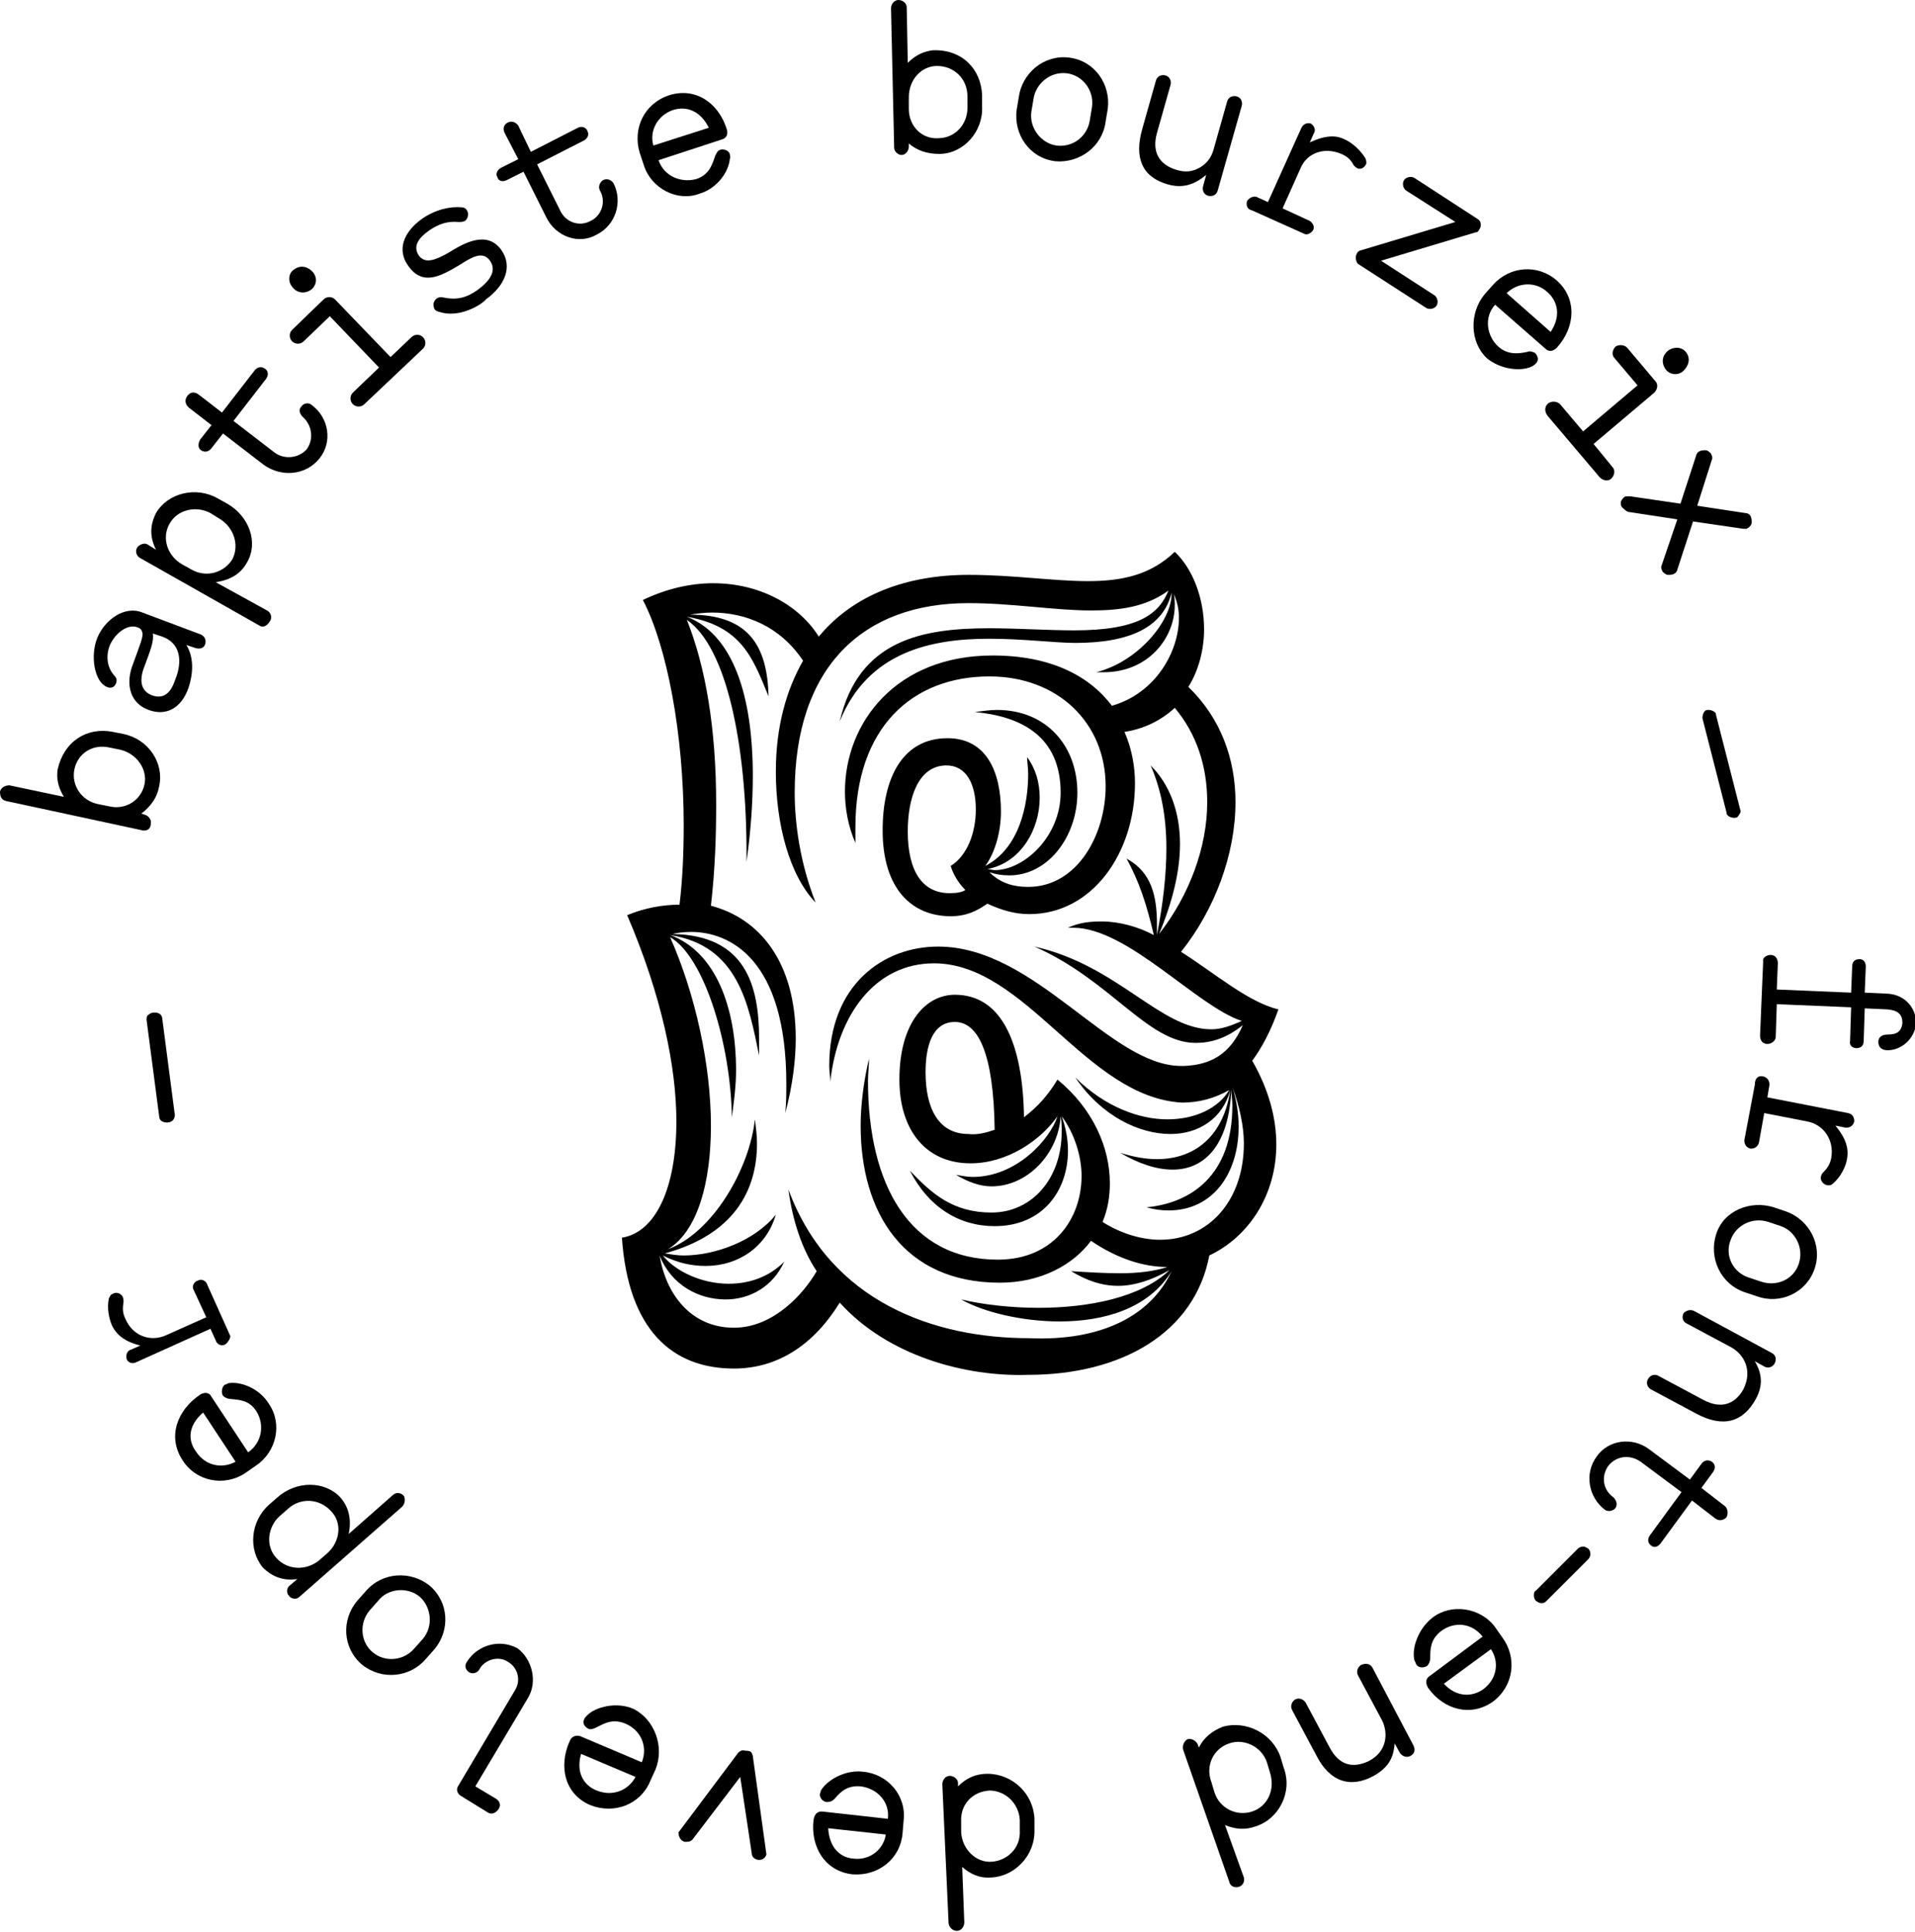 <svg version="1.1" xmlns="http://www.w3.org/2000/svg" x="0px" y="0px" width="182.9px" height="184.5px" viewBox="0 0 182.9 184.5" class="logo h-40 w-40" xmlSpace="preserve">
<g class="logo-spin animate-[spin_30s_linear_infinite] origin-center" id="XMLID_7_">
	<path id="XMLID_95_" class="fill-custom-blue" d="M13.6,79.3l-13-2.8c-0.5-0.1-0.6-0.5-0.6-0.9C0.1,75.2,0.5,75,0.9,75l5.2,1.1
		c-0.6-1-0.7-1.8-0.6-2.6c0.6-2.7,2.8-4.1,5.3-3.6l1,0.2c2.4,0.5,3.9,2.8,3.4,5c-0.2,1.1-0.8,1.9-1.7,2.6l0.3,0.1
		c0.4,0.1,0.7,0.5,0.6,0.9C14.4,79.1,14.1,79.4,13.6,79.3z M11.5,71.6l-1-0.2c-1.7-0.4-3.1,0.6-3.4,2.1s0.7,3,2.3,3.3l1,0.2
		c1.6,0.4,3.1-0.6,3.4-2.1C14.1,73.5,13.1,72,11.5,71.6z"></path>
    <path id="XMLID_92_" class="fill-custom-blue" d="M14.2,67.8c-1.7-0.6-2.2-2.3-1.6-4.1c0.8-2.2,1.1-2.9,1-3.3c-0.1-0.3-0.2-0.4-0.5-0.5
		c-0.8-0.3-2,0.4-2.6,1.7c-0.4,1-0.3,2.1,0.4,2.9c0.2,0.2,0.3,0.4,0.2,0.7c-0.1,0.4-0.5,0.6-0.9,0.4c-1.2-0.5-1.6-3-0.9-4.7
		c0.7-1.7,2.6-3.1,4.3-2.4l5.6,2.1c0.4,0.2,0.5,0.6,0.4,0.9c-0.1,0.4-0.5,0.5-0.9,0.4l-0.9-0.3c0.8,1.3,0.6,2.9,0.2,4.1
		C17.3,67.7,15.8,68.4,14.2,67.8z M15.5,60.8l-0.9-0.3c0.1,0.8-0.2,1.5-0.9,3.4c-0.4,1.2-0.2,2.1,0.8,2.5c1.1,0.4,1.8-0.2,2.2-1.4
		C17.5,63.1,17.2,61.4,15.5,60.8z"></path>
    <path id="XMLID_89_" class="fill-custom-blue" d="M24.7,59.7l-11.3-6.4c-0.4-0.2-0.5-0.7-0.3-1c0.2-0.3,0.7-0.5,1-0.3l0.8,0.5
		c-0.6-1.2-0.6-2.3,0-3.5c1.1-1.9,3.8-2.6,5.9-1.4l0.9,0.5c2.1,1.2,3,3.7,1.9,5.6c-0.6,1.1-1.6,1.7-3,1.9l4.9,2.7
		c0.4,0.2,0.5,0.7,0.3,1C25.5,59.8,25.1,60,24.7,59.7z M20.9,49.5L20.1,49c-1.3-0.7-3.1-0.4-3.9,1c-0.8,1.4-0.2,3.1,1.2,3.9l0.9,0.5
		c1.4,0.8,3.1,0.3,3.9-1C22.9,52,22.3,50.3,20.9,49.5z"></path>
    <path id="XMLID_87_" class="fill-custom-blue" d="M25.2,44.4l-3.9-3l-1.1,1.4c-0.3,0.4-0.7,0.4-1,0.2c-0.3-0.2-0.3-0.6-0.1-1l1.1-1.4l-2.2-1.7
		c-0.3-0.3-0.4-0.7-0.1-1.1s0.7-0.4,1.1-0.1l2.2,1.7l3.1-4c0.3-0.4,0.7-0.4,1-0.2c0.3,0.2,0.4,0.6,0.1,1l-3.1,4l3.9,3
		c0.9,0.7,2.3,0.6,3.1-0.3c0.7-1,0.5-2.3-0.4-3.1c-0.3-0.3-0.4-0.7-0.1-1c0.2-0.3,0.7-0.4,1-0.1c1.6,1.2,2,3.5,0.7,5.1
		C29.2,45.4,26.9,45.6,25.2,44.4z"></path>
    <path id="XMLID_84_" class="fill-custom-blue" d="M28,27.5c-0.5-0.5-0.5-1.3,0-1.7c0.6-0.5,1.3-0.4,1.8,0.1c0.5,0.5,0.5,1.2,0,1.7
		C29.2,28.1,28.4,28,28,27.5z M33.7,38.6c-0.3-0.3-0.3-0.8,0-1.1l2.5-2.4l-4.7-4.9L29,32.6c-0.3,0.3-0.8,0.3-1.1,0
		c-0.3-0.3-0.3-0.8,0-1.1l3-2.9c0.3-0.3,0.8-0.3,1.1,0l5.3,5.5l2-1.9c0.3-0.3,0.8-0.3,1.1,0c0.3,0.3,0.3,0.8,0,1.1l-5.6,5.3
		C34.5,38.9,34,38.9,33.7,38.6z"></path>
    <path id="XMLID_82_" class="fill-custom-blue" d="M42,29.8c-0.4-0.1-0.6-0.2-0.6-0.8c0.1-0.4,0.4-0.7,0.9-0.6c1.4,0.3,2.3,0,3.3-0.7
		c1.1-0.8,1.9-1.8,1.2-2.8c-0.7-1-1.8-0.3-2.9,0.4c-1.7,1-3.5,2.1-4.9,0.1c-1.1-1.5-0.5-3.2,1.3-4.5c1.3-0.9,2.7-1.2,3.8-1.1
		c0.2,0,0.4,0.1,0.5,0.3c0.2,0.3,0.1,0.8-0.2,1c-0.2,0.1-0.4,0.1-0.6,0.1c-1.1-0.1-1.9,0.2-2.8,0.8c-1,0.7-1.6,1.5-1,2.4
		c0.6,0.8,1.5,0.5,2.9-0.3c1.3-0.8,3.6-2.2,5-0.2c1.1,1.6,0.3,3.4-1.5,4.7C46,29.1,43.9,30.4,42,29.8z"></path>
    <path id="XMLID_80_" class="fill-custom-blue" d="M52.2,20.8L50,16.4l-1.6,0.8c-0.4,0.2-0.8,0.1-0.9-0.3c-0.2-0.3,0-0.7,0.4-0.9l1.6-0.8
		l-1.3-2.5c-0.2-0.4-0.1-0.8,0.3-1c0.4-0.2,0.8,0,1,0.3l1.2,2.5l4.5-2.3c0.4-0.2,0.8,0,0.9,0.3c0.2,0.4,0,0.7-0.3,0.9l-4.5,2.3
		l2.2,4.4c0.5,1.1,1.8,1.6,2.9,1c1.1-0.5,1.5-1.9,0.9-2.9c-0.2-0.4,0-0.8,0.3-1c0.4-0.2,0.8,0,1,0.3c0.9,1.8,0.2,4-1.6,4.9
		C55.3,23.4,53.1,22.6,52.2,20.8z"></path>
    <path id="XMLID_77_" class="fill-custom-blue" d="M61.5,15.8l-0.4-1.2c-0.7-2.3,0.4-4.7,2.8-5.5c2.5-0.8,4.7,0.7,5.5,3.2c0.2,0.6-0.1,0.9-0.4,1
		l-6.1,2c0.5,1.5,2.1,2.2,3.6,1.8c1.2-0.4,1.5-1.3,1.8-2.2c0.1-0.2,0.2-0.5,0.5-0.6c0.4-0.1,0.8,0.1,0.9,0.4c0,0.1,0.1,0.3,0,0.5
		c-0.1,1.2-1.2,2.8-2.9,3.3C64.7,19.3,62.2,18,61.5,15.8z M67.7,12.2c-0.8-1.6-2.1-2.1-3.4-1.7c-1.5,0.5-2.3,2-1.9,3.4L67.7,12.2z"></path>
    <path id="XMLID_74_" class="fill-custom-blue" d="M85.4,14.1L85.1,0.8c0-0.5,0.4-0.8,0.7-0.8c0.4,0,0.8,0.3,0.8,0.7L86.7,6
		c0.8-0.8,1.6-1.1,2.4-1.2c2.8-0.1,4.6,1.8,4.7,4.3l0,1.1c0.1,2.4-1.8,4.5-4.1,4.5c-1.1,0-2.1-0.3-2.9-1l0,0.3
		c0,0.4-0.3,0.8-0.7,0.8C85.8,14.8,85.4,14.5,85.4,14.1z M92.4,10.3l0-1.1c0-1.7-1.3-2.9-2.9-2.9c-1.5,0-2.7,1.3-2.7,3l0,1.1
		c0,1.7,1.3,2.9,2.8,2.8C91.2,13.2,92.4,11.9,92.4,10.3z"></path>
    <path id="XMLID_71_" class="fill-custom-blue" d="M97.1,10.5l0.2-1.2c0.3-2.3,2.4-4.1,4.8-3.8c2.5,0.3,4,2.6,3.7,4.9l-0.2,1.2
		c-0.3,2.4-2.5,4-4.8,3.8C98.3,15.1,96.8,12.8,97.1,10.5z M104.1,11.4l0.2-1.2c0.2-1.6-0.9-3-2.4-3.2c-1.6-0.2-3,1-3.2,2.5l-0.2,1.2
		c-0.2,1.6,1,3,2.4,3.2C102.5,14.1,103.9,13,104.1,11.4z"></path>
    <path id="XMLID_69_" class="fill-custom-blue" d="M109.1,12.3l1.3-4.6c0.1-0.4,0.5-0.6,0.9-0.5c0.4,0.1,0.6,0.5,0.5,0.9l-1.3,4.6
		c-0.5,1.8,0.2,3,1.8,3.5c0.9,0.3,1.6,0.2,2.3-0.2c0.7-0.4,1.1-1,1.3-1.7l1.3-4.6c0.1-0.4,0.5-0.6,0.9-0.5c0.4,0.1,0.6,0.5,0.5,0.9
		l-2.3,8.1c-0.1,0.4-0.5,0.6-0.9,0.5c-0.4-0.1-0.6-0.5-0.5-0.9l0.3-1.1c-1.2,1-2.3,1.3-3.7,0.9C109.1,16.9,108.3,15.1,109.1,12.3z"></path>
    <path id="XMLID_67_" class="fill-custom-blue" d="M119.1,19.2c0.2-0.3,0.6-0.5,0.9-0.4l1.1,0.5l3.2-7.1c0.2-0.4,0.6-0.5,0.9-0.4
		c0.3,0.2,0.5,0.6,0.3,0.9l-0.4,0.9c1.5-0.7,2.5-0.7,3.3-0.3c0.7,0.3,1.5,1,2,1.8c0.1,0.2,0.1,0.4,0.1,0.5c-0.1,0.3-0.4,0.6-0.8,0.5
		c-0.2-0.1-0.3-0.2-0.4-0.3c-0.3-0.6-0.7-0.9-1.2-1.1c-1.6-0.7-3.3-0.1-3.9,1.4l-1.7,3.8l2.6,1.2c0.3,0.2,0.5,0.6,0.3,0.9
		c-0.2,0.3-0.6,0.5-0.9,0.3l-4.9-2.2C119.1,20,119,19.6,119.1,19.2z"></path>
    <path id="XMLID_65_" class="fill-custom-blue" d="M129.6,24.2c0.1-0.2,0.3-0.3,0.4-0.3l9-2.7l-4.7-3c-0.3-0.2-0.4-0.7-0.2-1
		c0.2-0.3,0.7-0.4,1-0.2l6,3.9c0.4,0.2,0.4,0.7,0.2,1c-0.1,0.2-0.2,0.3-0.4,0.3l-9,2.7l5.1,3.3c0.3,0.2,0.4,0.7,0.2,1
		c-0.2,0.3-0.7,0.4-1,0.2l-6.5-4.2C129.5,25,129.4,24.5,129.6,24.2z"></path>
    <path id="XMLID_62_" class="fill-custom-blue" d="M141.8,28.1l0.8-0.9c1.6-1.8,4.3-2,6.1-0.4c1.9,1.7,1.8,4.4,0,6.4c-0.4,0.4-0.8,0.4-1.1,0.1
		l-4.8-4.2c-1.1,1.2-0.8,3,0.3,4c0.9,0.8,1.9,0.7,2.8,0.5c0.2-0.1,0.5,0,0.7,0.1c0.3,0.3,0.4,0.7,0.1,1c-0.1,0.1-0.2,0.2-0.4,0.3
		c-1,0.5-3,0.3-4.3-0.8C140.4,32.7,140.3,29.9,141.8,28.1z M148.1,31.7c1-1.5,0.7-2.9-0.3-3.8c-1.2-1.1-2.9-0.9-3.9,0.1L148.1,31.7z
		"></path>
    <path id="XMLID_59_" class="fill-custom-blue" d="M147.9,38.5c0.3-0.2,0.8-0.2,1.1,0.1l2.2,2.6l5.2-4.4l-2.2-2.6c-0.3-0.3-0.2-0.8,0.1-1.1
		c0.3-0.2,0.8-0.2,1.1,0.1l2.7,3.2c0.3,0.3,0.2,0.8-0.1,1.1l-5.8,4.9l1.8,2.2c0.3,0.3,0.2,0.8-0.1,1.1c-0.3,0.3-0.8,0.2-1.1-0.1
		l-5-5.9C147.5,39.3,147.5,38.8,147.9,38.5z M159.3,33.5c0.5-0.4,1.3-0.4,1.7,0.1c0.5,0.6,0.3,1.3-0.2,1.8c-0.5,0.5-1.3,0.4-1.7-0.1
		C158.6,34.6,158.8,33.9,159.3,33.5z"></path>
    <path id="XMLID_57_" class="fill-custom-blue" d="M154.8,48c0-0.2,0.2-0.4,0.3-0.5c0.1-0.1,0.2-0.1,0.3-0.1c0.1,0,0.2,0,0.3,0l4.8,0.7l1.5-4.6
		c0-0.1,0.1-0.2,0.1-0.2c0-0.1,0.1-0.1,0.2-0.2c0.2-0.1,0.4-0.1,0.6-0.1c0.2,0,0.4,0.2,0.5,0.3c0.1,0.2,0.2,0.4,0.1,0.6l-1.4,4.4
		l4.6,0.7c0.2,0,0.4,0.1,0.5,0.3c0.1,0.2,0.1,0.4,0.1,0.6c0,0.2-0.1,0.3-0.3,0.5c-0.1,0-0.1,0.1-0.2,0.1c-0.1,0-0.2,0-0.3,0
		l-4.8-0.7l-1.5,4.6c0,0.1-0.1,0.2-0.1,0.2c0,0.1-0.1,0.1-0.2,0.2c-0.2,0.1-0.4,0.1-0.6,0.1c-0.2,0-0.4-0.2-0.5-0.3
		c-0.1-0.2-0.2-0.4-0.1-0.6l1.5-4.4l-4.6-0.7c-0.2,0-0.4-0.2-0.5-0.3C154.8,48.4,154.8,48.2,154.8,48z"></path>
    <path id="XMLID_55_" class="fill-custom-blue" d="M162.7,68.1c0.1-0.2,0.2-0.3,0.4-0.3c0.2,0,0.3,0,0.5,0.1c0.2,0.1,0.3,0.2,0.3,0.4l2.3,9
		c0.1,0.2,0,0.4-0.1,0.5c-0.1,0.2-0.2,0.3-0.4,0.3c-0.2,0-0.3,0-0.5-0.1c-0.2-0.1-0.3-0.2-0.3-0.4l-2.3-9
		C162.6,68.5,162.6,68.3,162.7,68.1z"></path>
    <path id="XMLID_53_" class="fill-custom-blue" d="M169.1,91.2c0.5,0,0.7,0.4,0.7,0.8l-0.1,2.5l7.1,0.3l0.1-2.5c0-0.5,0.3-0.7,0.7-0.7
		c0.4,0,0.6,0.3,0.6,0.7l-0.1,2.5l2.2,0.1c1.6,0.1,2.7,1.3,2.7,2.8c-0.1,1.5-1.4,2.6-2.7,2.6c-0.6,0-0.9-0.3-0.9-0.8
		c0-0.5,0.4-0.7,0.9-0.7c0.9,0,1.3-0.3,1.4-1.1c0-0.8-0.4-1.2-1.4-1.3l-2.2-0.1l-0.1,3.1c0,0.5-0.3,0.7-0.7,0.7
		c-0.4,0-0.7-0.3-0.6-0.7l0.1-3.2l-7.1-0.3l-0.1,3.1c0,0.4-0.4,0.7-0.8,0.7c-0.5,0-0.7-0.4-0.7-0.8l0.3-7.1
		C168.3,91.5,168.7,91.2,169.1,91.2z"></path>
    <path id="XMLID_51_" class="fill-custom-blue" d="M168.4,102.8c0.4,0.1,0.6,0.4,0.6,0.8l-0.2,1.2l7.7,1.5c0.5,0.1,0.6,0.5,0.6,0.8
		c-0.1,0.4-0.4,0.6-0.8,0.6l-1-0.2c1,1.2,1.3,2.2,1.1,3.2c-0.1,0.7-0.6,1.7-1.3,2.3c-0.2,0.2-0.3,0.2-0.5,0.2
		c-0.3,0-0.7-0.3-0.7-0.7c0-0.2,0.1-0.4,0.2-0.5c0.5-0.5,0.7-0.9,0.8-1.4c0.3-1.7-0.7-3.2-2.3-3.5l-4.1-0.8l-0.5,2.8
		c-0.1,0.4-0.4,0.6-0.8,0.6c-0.4-0.1-0.6-0.4-0.6-0.8l1-5.3C167.6,102.9,168,102.7,168.4,102.8z"></path>
    <path id="XMLID_48_" class="fill-custom-blue" d="M169.4,115.3l1.2,0.4c2.2,0.8,3.5,3.2,2.7,5.5c-0.8,2.3-3.3,3.4-5.5,2.6l-1.2-0.4
		c-2.3-0.8-3.4-3.3-2.7-5.5C164.6,115.6,167.2,114.6,169.4,115.3z M167,122l1.2,0.4c1.5,0.5,3.1-0.2,3.6-1.7
		c0.5-1.5-0.3-3.1-1.7-3.6l-1.2-0.4c-1.5-0.5-3.1,0.3-3.6,1.7C164.7,119.9,165.5,121.5,167,122z"></path>
    <path id="XMLID_46_" class="fill-custom-blue" d="M161.8,125.2l7.4,4c0.4,0.2,0.5,0.6,0.3,1c-0.2,0.4-0.7,0.5-1,0.3l-0.9-0.5
		c0.7,1.2,0.8,2.3,0.1,3.6c-1.2,2.2-3.1,2.8-5.7,1.4l-4.3-2.3c-0.4-0.2-0.5-0.7-0.3-1c0.2-0.4,0.7-0.5,1-0.3l4.3,2.3
		c1.7,0.9,3,0.4,3.8-1c0.9-1.8,0.1-3.3-1.1-4l-4.3-2.3c-0.4-0.2-0.5-0.6-0.3-1C161,125.2,161.4,125,161.8,125.2z"></path>
    <path id="XMLID_44_" class="fill-custom-blue" d="M157.5,138.4l3.9,2.9l1.1-1.5c0.3-0.4,0.7-0.4,1-0.2c0.3,0.2,0.4,0.6,0.1,1l-1.1,1.5l2.2,1.7
		c0.3,0.2,0.4,0.7,0.2,1.1c-0.3,0.3-0.7,0.4-1.1,0.1l-2.2-1.7l-3,4.1c-0.3,0.4-0.7,0.4-0.9,0.2c-0.3-0.2-0.4-0.6-0.1-1l3-4.1
		l-3.9-2.9c-1-0.7-2.3-0.6-3.1,0.4c-0.7,1-0.5,2.3,0.5,3c0.3,0.3,0.4,0.7,0.2,1c-0.2,0.3-0.7,0.4-1,0.2c-1.6-1.2-2-3.5-0.8-5.1
		C153.6,137.5,155.9,137.2,157.5,138.4z"></path>
    <path id="XMLID_42_" class="fill-custom-blue" d="M151.2,147.7c0.2,0,0.3,0.1,0.5,0.2c0.1,0.1,0.2,0.3,0.2,0.5c0,0.2-0.1,0.4-0.2,0.5l-4,4
		c-0.2,0.2-0.3,0.2-0.5,0.2c-0.2,0-0.3-0.1-0.5-0.2c-0.1-0.1-0.2-0.3-0.2-0.5c0-0.2,0-0.4,0.2-0.5l4-4
		C150.8,147.8,151,147.7,151.2,147.7z"></path>
    <path id="XMLID_39_" class="fill-custom-blue" d="M142.8,155.4l0.7,1c1.4,1.9,1.1,4.6-0.9,6.1c-2.1,1.5-4.7,0.8-6.2-1.3
		c-0.3-0.5-0.2-0.9,0.1-1.1l5.1-3.8c-1-1.3-2.7-1.5-4-0.5c-1,0.8-1,1.7-1,2.6c0,0.2-0.1,0.5-0.3,0.7c-0.3,0.2-0.8,0.2-1-0.1
		c-0.1-0.1-0.1-0.3-0.2-0.4c-0.3-1.1,0.3-3,1.7-4.1C138.6,153.1,141.4,153.5,142.8,155.4z M137.9,160.8c1.2,1.3,2.7,1.3,3.8,0.5
		c1.3-1,1.5-2.6,0.7-3.8L137.9,160.8z"></path>
    <path id="XMLID_37_" class="fill-custom-blue" d="M131.1,159.3l3.9,7.4c0.2,0.4,0.1,0.8-0.3,1c-0.4,0.2-0.8,0-1-0.3l-0.5-0.9
		c-0.1,1.4-0.6,2.3-2,3.1c-2.2,1.2-4.2,0.6-5.5-2l-2.3-4.3c-0.2-0.4,0-0.8,0.3-1c0.4-0.2,0.8,0,1,0.3l2.3,4.3c0.9,1.7,2.2,2,3.7,1.3
		c1.8-0.9,1.9-2.7,1.3-3.9l-2.3-4.3c-0.2-0.4,0-0.8,0.3-1C130.5,158.8,130.9,158.9,131.1,159.3z"></path>
    <path id="XMLID_34_" class="fill-custom-blue" d="M122.3,167.8l0.3,1c0.9,2.4-0.5,4.9-2.6,5.6c-1.1,0.4-2,0.3-3-0.1l1.8,5
		c0.1,0.4-0.1,0.8-0.5,0.9c-0.3,0.1-0.8,0-0.9-0.5l-4.4-12.6c-0.1-0.4,0.1-0.8,0.4-1c0.4-0.1,0.8,0.1,1,0.5l0.1,0.3
		c0.5-1,1.3-1.6,2.3-2C119,164.3,121.5,165.5,122.3,167.8z M115.7,170.2l0.3,1c0.5,1.5,2.1,2.3,3.6,1.8s2.2-2.1,1.7-3.7l-0.3-1
		c-0.5-1.5-2.2-2.3-3.6-1.8C115.9,167,115.1,168.6,115.7,170.2z"></path>
    <path id="XMLID_31_" class="fill-custom-blue" d="M98.8,173.7l0,1c0.1,2.5-1.9,4.5-4.1,4.6c-1.1,0.1-2-0.3-2.8-1l0.2,5.3c0,0.4-0.3,0.8-0.7,0.8
		c-0.3,0-0.7-0.2-0.8-0.7l-0.6-13.3c0-0.4,0.3-0.8,0.7-0.8c0.4,0,0.8,0.3,0.8,0.7l0,0.3c0.8-0.8,1.7-1.2,2.8-1.2
		C96.7,169.4,98.7,171.3,98.8,173.7z M91.8,174l0,1c0.1,1.6,1.4,2.9,2.9,2.8c1.5-0.1,2.8-1.3,2.7-3l0-1c-0.1-1.6-1.4-2.8-2.9-2.8
		C92.9,171.1,91.7,172.3,91.8,174z"></path>
    <path id="XMLID_28_" class="fill-custom-blue" d="M86.3,173.9l-0.1,1.2c-0.2,2.4-2.3,4.1-4.8,3.9c-2.6-0.3-4-2.6-3.7-5.2
		c0.1-0.6,0.4-0.8,0.8-0.8l6.3,0.7c0.2-1.6-1-2.9-2.6-3.1c-1.3-0.1-1.9,0.5-2.5,1.2c-0.2,0.2-0.4,0.3-0.7,0.3
		c-0.4,0-0.7-0.4-0.7-0.7c0-0.1,0.1-0.3,0.1-0.4c0.6-1,2.3-2,4-1.8C84.8,169.4,86.6,171.5,86.3,173.9z M79.1,174.6
		c0.1,1.8,1.1,2.8,2.4,2.9c1.6,0.2,2.9-0.9,3.1-2.3L79.1,174.6z"></path>
    <path id="XMLID_26_" class="fill-custom-blue" d="M71.9,167.7l1.3,9.4c-0.1,0.4-0.5,0.6-0.9,0.5c-0.3-0.1-0.5-0.3-0.5-0.6l-1.1-7.3l-4.5,5.9
		c-0.2,0.3-0.5,0.3-0.8,0.3c-0.4-0.1-0.6-0.5-0.6-0.9l5.7-7.6c0.2-0.2,0.4-0.3,0.7-0.2C71.7,167.2,71.8,167.3,71.9,167.7z"></path>
    <path id="XMLID_23_" class="fill-custom-blue" d="M62.6,169l-0.5,1.1c-0.9,2.2-3.4,3.2-5.7,2.3c-2.4-1-3.1-3.6-2-6.1c0.2-0.5,0.6-0.6,1-0.5
		l5.9,2.5c0.6-1.5-0.1-3.1-1.6-3.7c-1.2-0.5-2,0-2.8,0.4c-0.2,0.1-0.5,0.2-0.7,0.1c-0.4-0.2-0.6-0.6-0.4-0.9c0-0.1,0.2-0.3,0.3-0.4
		c0.8-0.8,2.8-1.3,4.4-0.6C62.5,164.2,63.5,166.8,62.6,169z M55.5,167.5c-0.5,1.7,0.2,3,1.5,3.5c1.5,0.6,3,0,3.7-1.3L55.5,167.5z"></path>
    <path id="XMLID_21_" class="fill-custom-blue" d="M50.4,162.2l-5,8.4l2,1.2c0.3,0.2,0.5,0.6,0.2,1c-0.3,0.4-0.7,0.5-1,0.3l-2.6-1.6
		c-0.3-0.2-0.5-0.6-0.2-1l5.4-9.1c0.6-1,0.2-2.2-0.7-2.7c-0.9-0.6-2.2-0.2-2.7,0.7c-0.2,0.4-0.7,0.5-1,0.3c-0.3-0.2-0.5-0.6-0.2-1
		c1-1.6,3.1-2.2,4.8-1.3C50.8,158.4,51.4,160.6,50.4,162.2z"></path>
    <path id="XMLID_18_" class="fill-custom-blue" d="M41.5,157.5l-0.8,0.9c-1.5,1.8-4.2,2.1-6.1,0.6c-1.9-1.6-2-4.3-0.5-6.1l0.8-0.9
		c1.6-1.9,4.3-2,6.1-0.6C42.9,153,43,155.7,41.5,157.5z M36.1,152.9l-0.8,0.9c-1,1.2-0.9,3,0.3,4c1.2,1,3,0.8,4-0.4l0.8-0.9
		c1-1.2,0.8-3-0.3-4C38.9,151.5,37,151.7,36.1,152.9z"></path>
    <path id="XMLID_15_" class="fill-custom-blue" d="M38.4,143.9l-9.8,8.6c-0.3,0.3-0.8,0.2-1-0.1c-0.3-0.3-0.2-0.8,0.1-1l0.7-0.6
		c-1.3,0.2-2.4-0.2-3.3-1.1c-1.4-1.7-1.2-4.4,0.6-6l0.8-0.7c1.8-1.6,4.5-1.6,6,0c0.8,0.9,1.1,2.1,0.8,3.5l4.2-3.7
		c0.3-0.3,0.8-0.3,1.1,0.1C38.7,143.2,38.7,143.6,38.4,143.9z M27.5,144.1l-0.8,0.7c-1.1,1-1.4,2.8-0.3,4c1.1,1.2,2.9,1.2,4.1,0.2
		l0.8-0.7c1.2-1.1,1.4-2.9,0.3-4C30.5,143.1,28.7,143,27.5,144.1z"></path>
    <path id="XMLID_12_" class="fill-custom-blue" d="M24.4,140l-1,0.7c-2,1.3-4.7,0.8-6-1.3c-1.4-2.2-0.5-4.7,1.7-6.2c0.5-0.3,0.9-0.2,1.1,0.2
		l3.5,5.3c1.3-0.9,1.6-2.6,0.8-3.9c-0.7-1.1-1.6-1.1-2.5-1.2c-0.2,0-0.5-0.1-0.7-0.3c-0.2-0.3-0.1-0.8,0.1-1
		c0.1-0.1,0.3-0.1,0.4-0.2c1.2-0.2,3,0.5,3.9,2C27,136,26.4,138.7,24.4,140z M19.4,134.9c-1.4,1.2-1.5,2.6-0.7,3.7
		c0.9,1.4,2.5,1.7,3.8,1L19.4,134.9z"></path>
    <path id="XMLID_10_" class="fill-custom-blue" d="M21.5,128.4c-0.3,0.2-0.8,0-0.9-0.4l-0.5-1.1l-7.1,3.2c-0.4,0.2-0.8,0-0.9-0.3
		c-0.1-0.3,0-0.8,0.4-0.9l0.9-0.4c-1.6-0.4-2.3-1.1-2.7-1.9c-0.3-0.7-0.5-1.7-0.3-2.6c0.1-0.2,0.2-0.4,0.3-0.4
		c0.3-0.2,0.7-0.2,1,0.2c0.1,0.2,0.1,0.4,0.1,0.5c-0.1,0.7-0.1,1.1,0.2,1.7c0.7,1.6,2.4,2.2,3.9,1.5l3.8-1.7l-1.2-2.6
		c-0.2-0.3,0-0.8,0.4-0.9c0.3-0.2,0.8,0,0.9,0.4l2.2,4.9C22,127.8,21.8,128.2,21.5,128.4z"></path>
    <path id="XMLID_8_" class="fill-custom-blue" d="M16.5,107c-0.1,0.1-0.3,0.2-0.5,0.2c-0.2,0-0.3,0-0.5-0.1c-0.2-0.1-0.3-0.3-0.3-0.5l-1.2-9.2
		c0-0.2,0-0.4,0.2-0.5c0.1-0.1,0.3-0.2,0.5-0.2c0.2,0,0.3,0,0.5,0.1c0.2,0.1,0.3,0.3,0.3,0.5l1.2,9.2
		C16.7,106.7,16.6,106.9,16.5,107z"></path>
</g>
    <g class="logo-letter" id="XMLID_1_">
	<path id="XMLID_2_" class="fill-custom-blue" d="M80.2,124.4c-2.7,4.4-6.3,6.3-10.1,6.3c-5.9,0-10.1-3.7-10.7-12.5c3.2-0.5,5.2-4.7,5.2-11.1
		c0-5.2-1.4-12-4.7-19.7c1.7-0.7,3.4-1,5-1c0.3-2.5,0.4-5,0.4-7.6c0-8.7-1.6-17.1-3.9-21.5c2.3-1.1,4.6-1.6,6.7-1.6
		c4.6,0,8.3,2.2,10.1,5.1c3.3-4,8.4-5.9,14.3-5.9c4.3,0,8.1,0.6,11.4,0.6c3.3,0,6-0.6,8.3-2.8c1.7,1.6,2.8,4.4,2.8,7.4
		c0,1.9-0.5,3.9-1.5,5.5c3.1,3,4.5,6.9,4.5,11c0,5-2,10.3-5.2,14.3c3.3,2.1,6.4,4.8,9.3,5.5c-0.7,2-1.6,3.7-2.5,4.9
		c1.6,2.8,2.3,5.5,2.3,8c0,4.8-2.6,8.8-6.4,10.6c-1.4,7.4-8.4,11.4-17.3,11.4C92.2,131.5,84.8,129.5,80.2,124.4z M111.9,121.4
		c-2.2,3.6-6.5,4.8-10.7,4.8c-3.6,0-7.3-0.9-9.4-2.1c2.1,0.5,4.8,0.8,7.4,0.8c4.8,0,9.8-1,12.5-3.6c-1.8,1-3.4,1.5-4.9,1.5
		c-1.6,0-3-0.5-4.5-1.4c1.6,0.1,3.2,0.2,4.7,0.2c1.7,0,3.3-0.2,4.5-0.6c-2.3,0-4.8-0.8-7.3-2.5c-1.7,2.3-4.8,4-8.7,4
		c-9.2,0-13.3-6.7-13.3-15c0-2,0.3-4.3,0.8-6.4c0,0.7-0.1,1.5-0.1,2.1c0,10,4,17.1,12.4,17.1c5.3,0,8-3.9,8-8c0-1.9-0.7-4.1-1.9-5.7
		c0.4,1.1,0.6,2.2,0.6,3.3c0,3.8-2.4,7.2-7,7.2c-3.4,0-6.3-1.8-8.1-5.3c2.1,2.2,4.1,4,7.8,4c3.9,0,6.7-3.3,6.7-7.7
		c0-0.5,0-1-0.1-1.5c-0.2,3.5-3.1,6.7-6.6,6.7c-1.1,0-2.2-0.4-3.4-1.1c0.6,0.1,1.1,0.2,1.6,0.2c4.2,0,7.4-3.6,8.1-5.8
		c-1.6,2.3-4.8,4.5-8.3,4.5c-4.3,0-6.8-3.2-6.8-8c0-5.4,2.5-8.1,5.3-8.1c4.6,0,6.5,4.9,6.6,11.7c1.3-1,2.3-2.1,3.2-3.6
		c3.4,2.8,5,6.5,5,9.9c0,1.3-0.2,2.5-0.7,3.7c1.9,1.2,3.9,1.7,5.5,1.7c4.6,0,8-3.7,8-9.2c0-1.6-0.4-3.5-1.1-5.4
		c0.4,1.3,0.6,2.5,0.6,3.8c0,4.4-2.4,8-6.7,8c-0.7,0-1.4-0.1-2.1-0.3c4.3-0.4,8.2-3.1,8.2-9.7c0-0.6-0.1-1.1-0.1-1.6
		c-0.2,5.3-2.5,7.7-5.6,7.7c-1.6,0-3.3-0.6-5-1.6c1.3,0.4,2.4,0.6,3.5,0.6c3.8,0,6.4-2.4,7-6.6c-0.7,2.7-3,4.2-5.7,4.2
		c-3,0-6.6-1.7-9.1-5.4c2.8,2.8,6.1,4,8.8,4c2.7,0,4.9-1.1,5.9-2.8c-1.4,0.8-2.9,1.2-4.5,1.2C103.7,104.8,98,92,89.2,92
		c-5.6,0-9.2,4.9-9.9,11.3c0-0.5-0.1-1-0.1-1.5c0-7.8,5.2-11.4,10.4-11.4c9.3,0,16.4,11.4,23.2,11.4c0.1,0,0.2,0,0.3,0
		c2.5-0.1,4.4-1.1,5.6-3.9c-1.6,1.3-3.1,1.7-4.5,1.7c-4.6,0-8.1-6-15.4-9.2c8,1.8,12,7.9,16.9,7.9c0.9,0,1.8-0.3,2.9-0.8
		c-4.3-1.4-10.9-8.9-16.1-8.9c-0.2,0-0.3,0-0.5,0c1.1-0.5,2.1-0.6,3.2-0.6c1.7,0,3.5,0.5,5,1.3c-0.7-3-1.4-5.1-2.6-7.3
		c2.4,1.3,2.9,3.6,2.9,6.3c0,0.4,0,0.7,0,1c0.6-3.1,0.9-5.8,0.9-8.3c0-3-0.5-5.6-1.5-7.9c1.8,1.8,2.8,4.4,2.8,7.5
		c0,2.6-0.7,5.5-2,8.6c2.9-3.7,4.6-8.3,4.6-12.6c0-3.4-1-6.5-3.1-9c-1.3,1.2-2.9,2-4.8,2.3c0.7,1.6,1,3.3,1,4.9
		c0,6.7-4.1,12.5-10.1,12.5c-1.4,0-2.7-0.4-4-1c-1,0.7-2,1.2-3.5,1.2c-3.7,0-6.5-2.6-6.5-8.2c0-5,1.9-8.8,6.2-8.8
		c3.7,0,5.1,3.2,5.1,7c0,2-0.6,4-1.5,5.2c3.3-1.7,4.1-5.9,4.1-8.8c0-0.6-0.1-1.1-0.1-1.6c0.8,1.1,1.2,2.4,1.2,3.9c0,3-1.8,6.2-5,6.8
		c0.2,0,0.5,0.1,0.7,0.1c2.8,0,6.3-3.2,6.3-7.4c0-5.4-3.8-7.3-8.2-7.7c0.8-0.1,1.5-0.2,2.1-0.2c4.8,0,7.7,3.5,7.7,7.9
		c0,4.2-2.8,7.9-6.5,7.9c-0.7,0-1.3-0.1-1.9-0.3c1.1,1.1,2.4,1.4,3.7,1.4c4.7,0,7.4-5,7.4-9.6c0-6.1-4.6-10.5-11.1-10.5
		c-7.4,0-12.8,4.9-12.8,14.4c0,0.5,0,1,0,1.5c-0.7-1.6-1-3.3-1-4.9c0-6.6,4.9-13,14.1-13c5.5,0,9.2,1.9,11.4,4.8
		c4.2-1.2,6.4-5.2,6.4-8.4c0-0.9-0.2-1.6-0.5-2.3c0.1,0.4,0.1,0.7,0.1,1.1c0,3.1-2.5,6.4-6.8,6.4c-0.3,0-0.5,0-0.7,0
		c4-1,7.2-4.9,7.2-7.5v-0.1c-0.8,3.3-4,4.8-9.2,4.8c-1.9,0-5-0.4-8.2-0.4c-5.5,0-11.6,1.2-14.3,7.9c1.8-7.8,7.9-8.9,14.3-8.9
		c2.7,0,5.6,0.2,8.1,0.2c6.2,0,8.1-1.6,9-3.8c-2.2,1.6-4.7,1.9-7.4,1.9c-3.5,0-7.5-0.7-11.7-0.7c-10.1,0-16.6,6.1-16.6,18.1
		c0,2.9,0.5,6.7,2,10.5c-2.5-2.6-3.8-7.5-3.8-12.5c0-4.3,1-7.8,2.6-10.6c-2.2-3.3-5.5-4.6-8.7-4.6c-0.7,0-1.5,0.1-2.1,0.2
		c5.6,0,7.4,3,7.5,7.8c-1.5-3.7-2.6-6.7-7.8-7.6c4.4,1.7,6.3,7.5,6.3,15.2c0,2.6-0.2,5.3-0.6,8.2c0-0.3,0-0.5,0-0.8
		c0-10.4-1.9-19.7-5.7-22.3c1.8,4.5,2.8,10.4,2.8,17.6c0,3-0.1,6.2-0.5,9.7c4.6,1.2,8.1,5.3,8.1,12.7c0,2-0.3,4.5-1,7.1
		c0.1-1,0.1-1.9,0.1-2.8c0-11.9-5.4-14.5-9.1-14.5c-0.7,0-1.4,0.1-1.8,0.2c7,0.1,8.3,4.9,8.3,10c0,0.6,0,1.1,0,1.6
		c-1-4.9-2-10.5-8.5-11.5c4.4,1.6,6.3,7,6.3,12.9c0,1.5-0.2,3-0.4,4.5c-0.1-6.9-2.6-15.3-5.9-17.2c2.4,5.4,3.9,12.2,3.9,18
		c0,5.5-1.3,10.1-4.1,11.8c4.3-1.6,7.8-7.7,8.3-12.4c0.1,0.8,0.2,1.6,0.2,2.3c0,4.5-2.2,8.7-8.8,10.5c0.6,0.1,1.2,0.2,1.8,0.2
		c3,0,6.8-1.4,8.8-3.9c-0.9,3.1-3.6,4.9-6.7,4.9c-1.4,0-2.7-0.3-4.1-1c1.2,1.5,3.7,2.7,6.3,2.7c1.9,0,3.8-0.6,5.3-2.1
		c-1.1,2.4-3.3,3.6-5.6,3.6c-2.6,0-5.2-1.4-6.3-4.2c0.6,3.7,3,6.9,7.1,6.9c3.8,0,6.7-3.3,7.9-5.4c-1.4-2.1-2.3-4.8-2.7-7.8
		c4,10.8,14,14.2,23,14.2C105.1,128.1,109.9,125.7,111.9,121.4z M92.2,85c-0.7-0.7-1.2-1.6-1.4-2.3c1.6-1,2.4-3.2,2.4-5.4
		c0-2.4-0.9-4.2-2.8-4.2c-2.7,0-3.7,3.1-3.7,6.3c0,3.8,1.4,5.9,4,5.9C91.4,85.3,91.9,85.2,92.2,85z M95,107.9
		c-0.1-7.4-1.6-10.3-3.8-10.3s-2.8,2.4-2.8,4.8c0,3.4,1.2,5.9,4.1,5.9C93.3,108.4,94.1,108.2,95,107.9z"></path>
</g>
</svg>